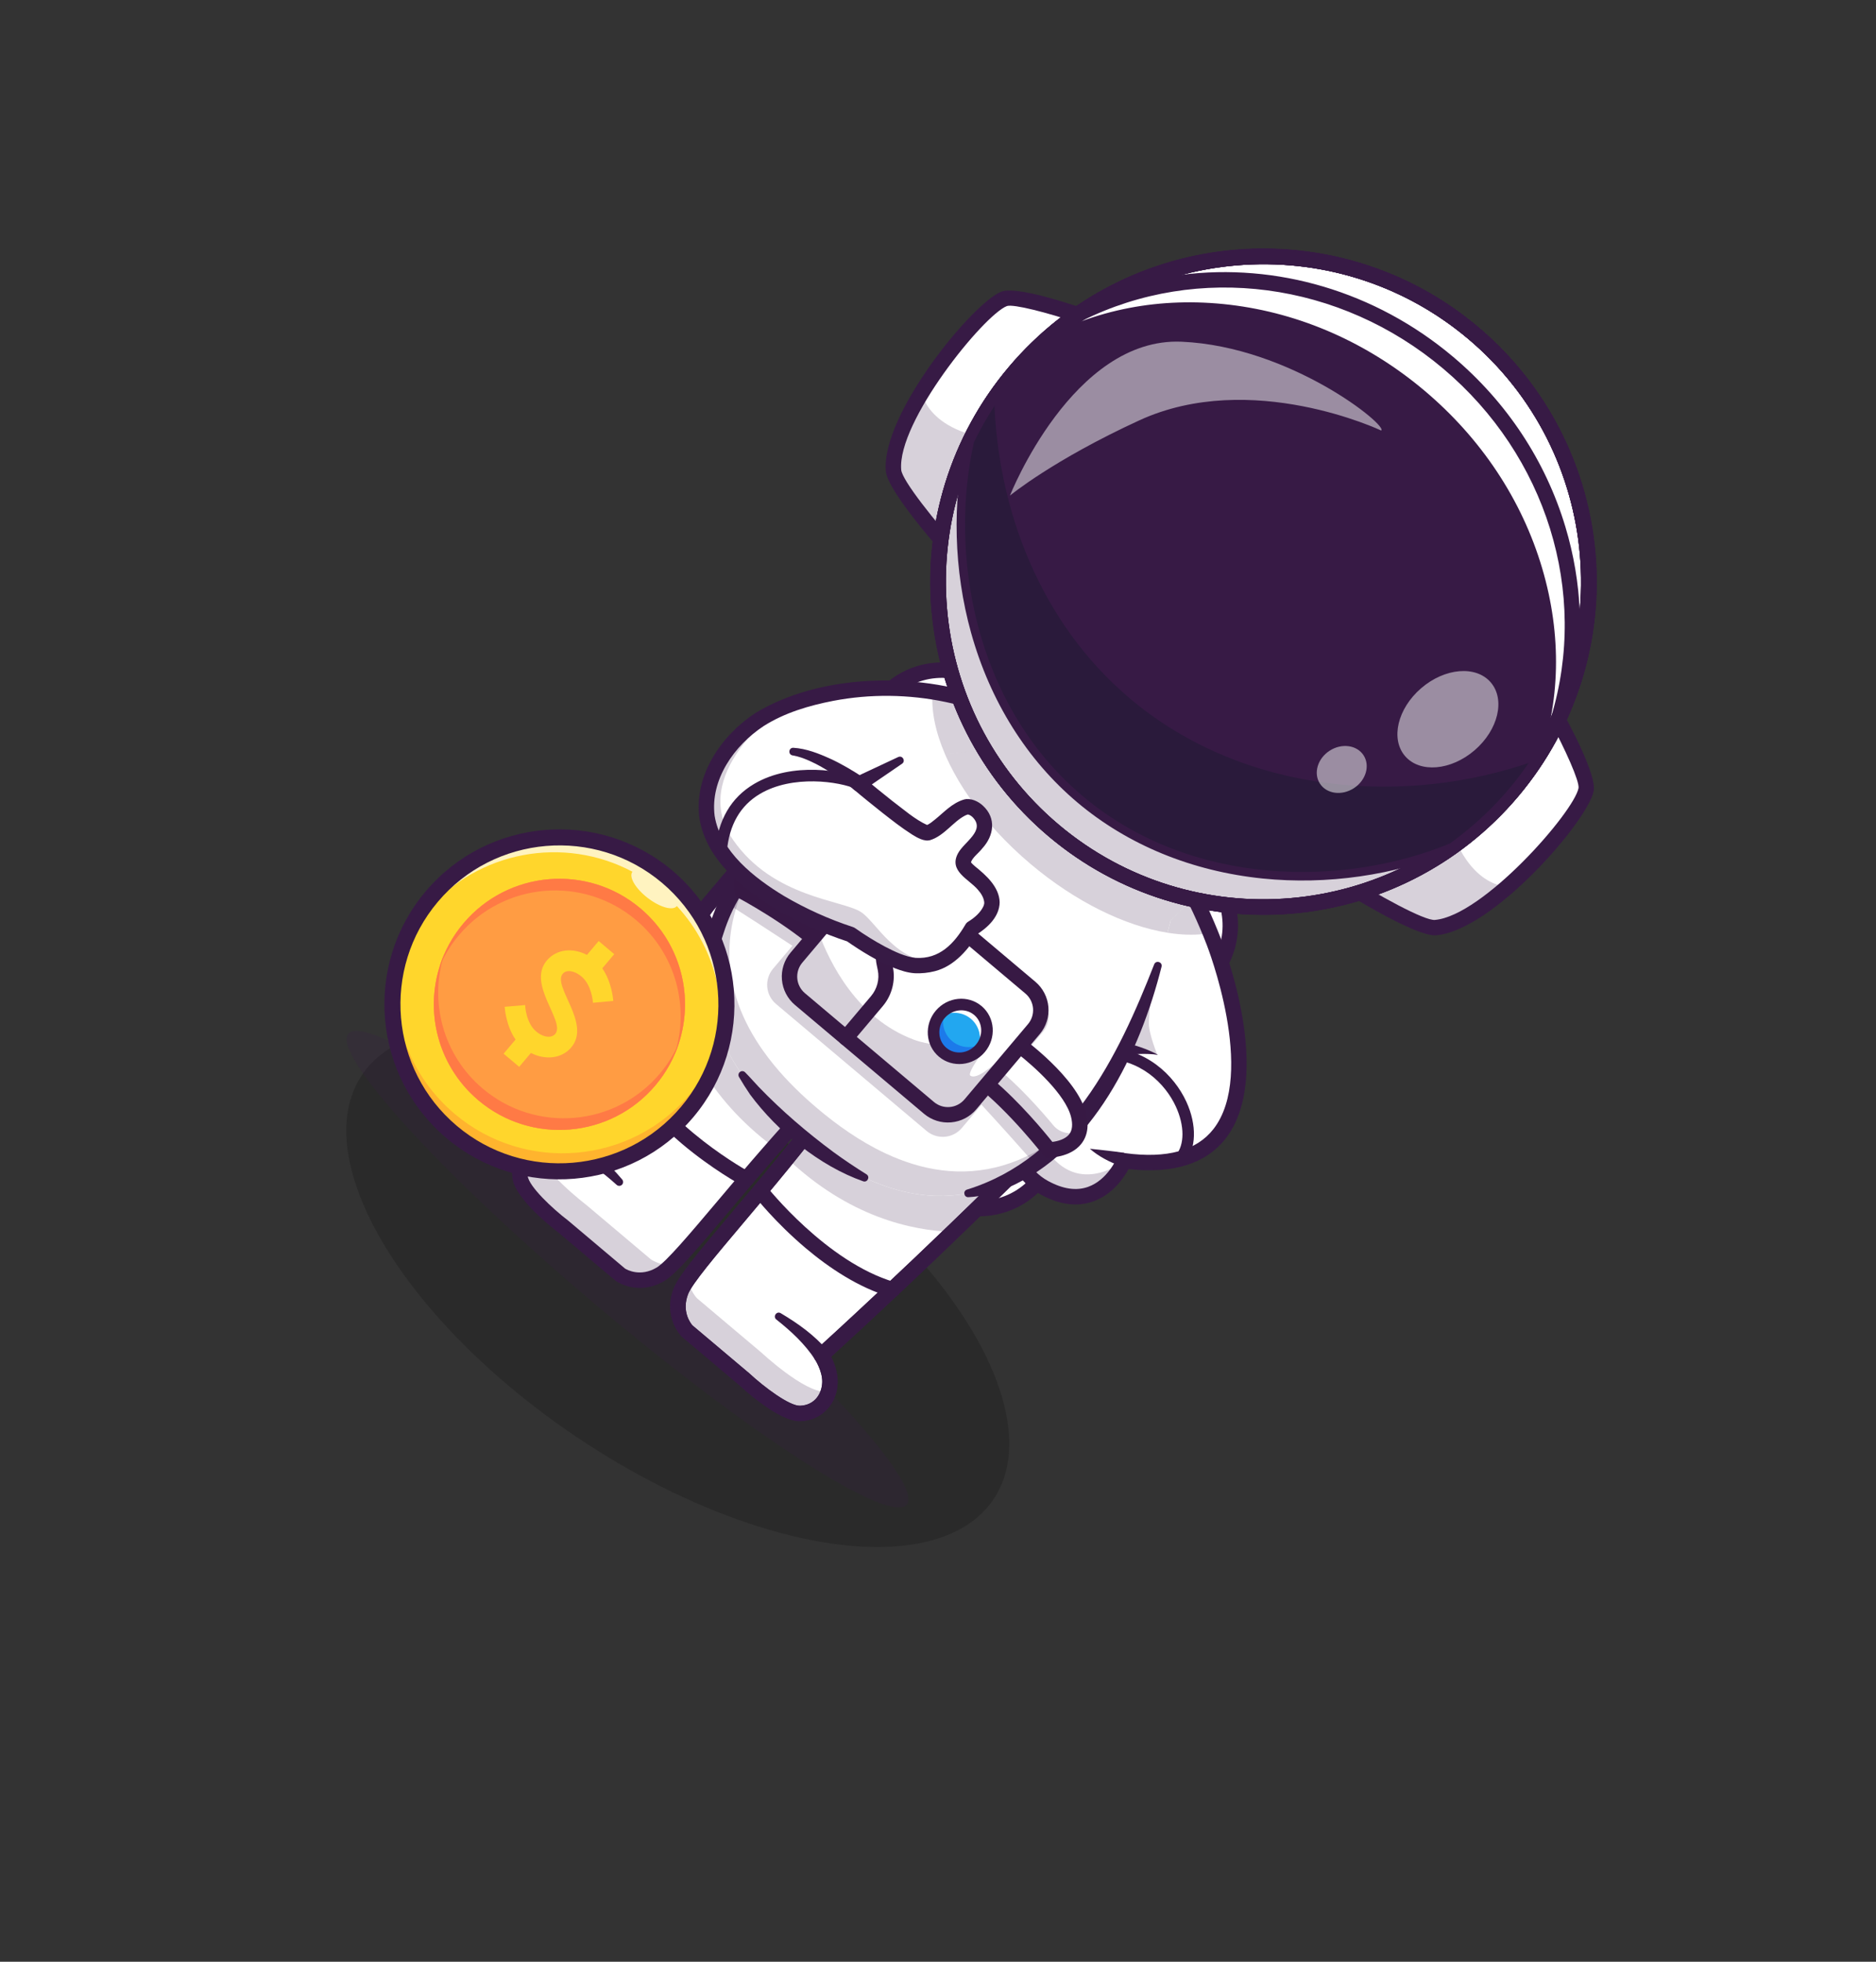 <svg width="218" height="228" viewBox="0 0 218 228" fill="none" xmlns="http://www.w3.org/2000/svg">
<rect x="0" y="0" width="218" height="228" fill="#333333" stroke="none"/>
<ellipse cx="78.759" cy="149.594" rx="44.209" ry="21.015" transform="rotate(33.905 78.759 149.594)" fill="#090909" fill-opacity="0.2"/>
<g opacity="0.2">
<path d="M69.347 151.747C87.267 166.861 103.395 177.216 105.37 174.875C107.345 172.533 94.419 158.382 76.499 143.267C58.579 128.152 42.452 117.797 40.476 120.139C38.501 122.481 51.427 136.632 69.347 151.747Z" fill="#371A45"/>
</g>
<path d="M139.791 100.717L115.219 79.991C111.44 76.804 105.792 77.283 102.605 81.062L82.402 105.015C79.214 108.794 79.694 114.441 83.473 117.629L108.045 138.355C111.824 141.543 117.472 141.063 120.66 137.284L140.862 113.332C144.05 109.553 143.57 103.905 139.791 100.717Z" fill="white"/>
<path d="M107.467 139.04L82.895 118.314C78.744 114.813 78.216 108.588 81.717 104.437L101.919 80.485C105.421 76.334 111.646 75.805 115.797 79.306L140.369 100.032C144.52 103.534 145.048 109.759 141.547 113.91L121.344 137.862C117.843 142.012 111.618 142.541 107.467 139.04ZM114.641 80.677C111.245 77.813 106.153 78.245 103.289 81.641L83.086 105.593C80.222 108.989 80.654 114.081 84.05 116.945L108.622 137.671C112.018 140.535 117.11 140.103 119.974 136.707L140.177 112.755C143.041 109.359 142.609 104.267 139.213 101.402L114.641 80.677Z" fill="#371A45"/>
<path d="M130.63 134.907C130.63 134.907 127.876 141.597 121.374 138.046C120.201 137.408 119.316 136.518 118.724 135.485C116.187 131.021 119.195 123.841 128.825 122.24C129.334 122.154 129.861 122.085 130.408 122.031C130.431 122.031 130.454 122.029 130.476 122.025C130.476 122.025 130.576 121.383 130.261 120.091C130.062 119.282 129.698 118.213 129.042 116.888L132.187 109.124L132.193 109.111L132.75 107.734L136.143 99.349C136.143 99.349 137.548 101.68 139.105 104.945C139.62 106.024 140.151 107.208 140.653 108.443C140.792 108.782 140.928 109.128 141.063 109.476C141.063 109.476 141.36 110.232 141.768 111.485C143.847 117.902 148.741 137.345 130.63 134.907Z" fill="white"/>
<g opacity="0.2">
<path d="M140.653 108.441C138.383 108.854 135.667 108.599 132.75 107.733L136.142 99.347C136.142 99.347 137.548 101.678 139.105 104.944C139.62 106.022 140.149 107.205 140.653 108.441Z" fill="#371A45"/>
</g>
<path d="M122.399 86.046L109.83 87.689C108.698 85.063 108.183 82.557 108.375 80.39C113.423 81.169 118.223 83.105 122.399 86.046V86.046Z" fill="#D8D8D8"/>
<path d="M135.665 108.404C130.793 107.624 125.033 104.863 119.766 100.421C114.105 95.646 110.261 89.981 108.893 85.058C109.156 84.937 109.418 84.817 109.685 84.7C109.685 84.7 116.618 72.824 128.601 76.906C131.08 78.259 133.414 79.861 135.568 81.686C137.912 83.663 139.943 85.793 141.617 87.961C146.368 98.056 136.052 106.94 136.052 106.94C135.927 107.433 135.799 107.922 135.665 108.404Z" fill="#D8D8D8"/>
<g opacity="0.2">
<path d="M132.625 111.433L129.042 116.886C130.746 120.321 130.478 122.024 130.478 122.024C130.455 122.026 130.431 122.028 130.41 122.03C131.633 122.043 133.174 122.179 134.512 122.653C134.512 122.653 133.436 120.044 133.502 118.783C133.706 114.744 134.416 113.823 134.554 112.206C134.596 111.686 132.821 110.667 132.625 111.433Z" fill="#371A45"/>
</g>
<g opacity="0.2">
<path d="M121.373 138.047C127.8 141.555 130.564 135.063 130.631 134.909C130.631 134.909 125.374 139.21 121.597 133.628C119.184 130.057 123.22 125.815 126.443 123.222C126.493 123.054 126.556 122.891 126.63 122.732L126.628 122.731C116.761 125.547 115.553 134.871 121.373 138.047Z" fill="#371A45"/>
</g>
<path d="M119.632 137.941C117.511 136.152 116.548 133.369 117.144 130.48C117.94 126.614 121.628 122.225 129.561 121.226C129.483 120.586 129.244 119.481 128.536 117.919C128.486 117.812 128.457 117.696 128.452 117.577C128.447 117.459 128.466 117.34 128.507 117.229C128.548 117.118 128.611 117.016 128.691 116.929C128.772 116.842 128.869 116.772 128.978 116.723C129.086 116.674 129.202 116.647 129.321 116.644C129.439 116.64 129.558 116.66 129.668 116.703C129.779 116.745 129.88 116.809 129.966 116.891C130.052 116.973 130.121 117.071 130.168 117.18C131.596 120.327 131.39 121.988 131.362 122.167L131.253 122.856L130.559 122.92C123.022 123.621 119.593 127.473 118.897 130.843C118.342 133.526 119.456 135.984 121.799 137.261C123.512 138.196 125.069 138.426 126.429 137.944C128.721 137.132 129.788 134.593 129.799 134.568L130.062 133.929L130.747 134.021C135.592 134.673 139.041 133.735 140.999 131.233C146.053 124.778 140.286 109.956 140.227 109.807C138.205 104.529 135.399 99.859 135.371 99.813C135.251 99.609 135.216 99.367 135.274 99.138C135.331 98.909 135.477 98.712 135.679 98.59C135.881 98.468 136.124 98.43 136.353 98.486C136.583 98.541 136.781 98.685 136.905 98.886C137.023 99.082 139.82 103.734 141.897 109.157C142.149 109.794 148.095 125.073 142.411 132.336C140.126 135.257 136.339 136.446 131.148 135.875C130.596 136.886 129.28 138.838 127.027 139.634C125.167 140.292 123.119 140.024 120.941 138.835C120.476 138.581 120.037 138.282 119.632 137.941V137.941Z" fill="#371A45"/>
<path d="M130.272 135.54C128.965 135.072 127.7 134.431 126.648 133.513C127.252 133.568 128.079 133.666 128.684 133.732C129.338 133.807 130.01 133.887 130.651 133.991L130.272 135.54V135.54Z" fill="#371A45"/>
<path d="M136.721 135.201C136.654 135.144 136.599 135.074 136.558 134.996C136.518 134.917 136.493 134.831 136.486 134.743C136.479 134.655 136.489 134.567 136.516 134.483C136.543 134.399 136.587 134.321 136.644 134.254C137.665 133.049 137.663 130.831 136.638 128.604C135.405 125.926 132.524 123.058 128.134 123.037C128.045 123.038 127.956 123.021 127.873 122.988C127.79 122.955 127.715 122.905 127.651 122.842C127.588 122.779 127.537 122.704 127.503 122.622C127.469 122.539 127.451 122.451 127.452 122.361C127.452 122.272 127.471 122.183 127.506 122.101C127.541 122.019 127.592 121.944 127.656 121.882C127.72 121.82 127.796 121.771 127.879 121.739C127.963 121.706 128.052 121.69 128.141 121.693C133.162 121.717 136.453 124.989 137.858 128.042C139.101 130.742 139.026 133.521 137.669 135.122C137.553 135.258 137.389 135.342 137.211 135.357C137.034 135.372 136.858 135.316 136.721 135.201Z" fill="#371A45"/>
<path d="M130.347 121.091C131.804 121.437 133.256 121.875 134.565 122.592C133.139 122.397 131.695 122.497 130.286 122.685L130.348 121.092L130.347 121.091Z" fill="#371A45"/>
<path d="M95.516 127.193C93.968 128.814 92.458 130.465 91.008 132.094C90.642 132.506 90.278 132.917 89.92 133.324C83.614 140.513 78.631 146.98 76.756 148.094C74.201 149.609 72.105 148.16 72.105 148.16L65.477 142.569C65.477 142.569 60.701 138.934 60.428 136.786C60.154 134.639 61.617 133.15 63.434 132.798C64.991 132.494 66.689 133.247 66.689 133.247C66.689 133.247 71.52 125.652 78.234 115.78C78.508 115.38 78.781 114.975 79.06 114.568C81.138 111.521 83.378 108.288 85.699 105.012L95.516 127.193Z" fill="white"/>
<g opacity="0.2">
<path d="M95.516 127.193C93.967 128.814 92.458 130.465 91.008 132.094C90.642 132.506 90.278 132.917 89.92 133.324C82.027 127.423 79.212 120.511 78.235 115.779C78.509 115.38 78.782 114.975 79.061 114.568C81.139 111.521 83.379 108.288 85.701 105.012L95.516 127.193Z" fill="#371A45"/>
</g>
<g opacity="0.2">
<path d="M60.428 136.786C60.7 138.929 65.476 142.567 65.476 142.567L72.104 148.158C72.104 148.158 74.202 149.606 76.756 148.093C77.076 147.903 77.487 147.558 77.981 147.077C76.576 147.019 75.646 146.376 75.646 146.376L68.151 140.054C68.151 140.054 62.755 135.944 62.446 133.518C62.429 133.391 62.419 133.264 62.415 133.136C61.108 133.763 60.209 135.065 60.428 136.786Z" fill="#371A45"/>
</g>
<path d="M63.812 142.38C62.249 141.062 59.769 138.712 59.539 136.901C59.233 134.493 60.798 132.398 63.262 131.92C64.408 131.697 65.586 131.945 66.319 132.166C68.119 129.359 75.993 117.166 84.967 104.495C85.104 104.301 85.313 104.169 85.547 104.129C85.781 104.089 86.022 104.144 86.216 104.281C86.41 104.419 86.541 104.628 86.581 104.862C86.621 105.096 86.567 105.337 86.429 105.531C76.275 119.868 67.533 133.592 67.446 133.729C67.331 133.91 67.155 134.044 66.949 134.106C66.744 134.168 66.523 134.154 66.327 134.067C66.314 134.062 64.859 133.435 63.604 133.678C62.308 133.93 61.098 134.954 61.317 136.674C61.472 137.895 64.16 140.438 66.018 141.856C66.029 141.865 66.04 141.875 66.052 141.884L72.638 147.44C72.861 147.577 74.409 148.444 76.298 147.324C77.411 146.664 80.173 143.391 83.371 139.601C86.578 135.798 90.57 131.065 94.869 126.575C95.033 126.403 95.259 126.303 95.497 126.298C95.734 126.293 95.964 126.382 96.136 126.547C96.308 126.711 96.407 126.937 96.412 127.174C96.418 127.412 96.328 127.642 96.164 127.814C91.906 132.264 87.933 136.974 84.742 140.758C81.036 145.151 78.588 148.053 77.214 148.867C74.199 150.655 71.7 148.971 71.595 148.899C71.571 148.883 71.548 148.865 71.527 148.847L64.912 143.268C64.701 143.106 64.301 142.793 63.812 142.38Z" fill="#371A45"/>
<path d="M79.252 132.937C76.546 130.655 73.707 127.678 72.023 124.227C71.928 124.015 71.918 123.774 71.997 123.555C72.076 123.336 72.237 123.157 72.447 123.055C72.656 122.952 72.896 122.936 73.117 123.008C73.339 123.08 73.523 123.235 73.632 123.441C77.255 130.861 87.045 136.191 87.145 136.243C87.248 136.299 87.34 136.375 87.414 136.466C87.489 136.557 87.544 136.662 87.578 136.775C87.612 136.888 87.624 137.006 87.612 137.123C87.6 137.24 87.565 137.354 87.509 137.457C87.454 137.561 87.378 137.653 87.287 137.727C87.195 137.801 87.091 137.857 86.978 137.891C86.865 137.925 86.747 137.936 86.63 137.924C86.513 137.913 86.399 137.878 86.295 137.822C86.059 137.692 82.767 135.902 79.252 132.937Z" fill="#371A45"/>
<path d="M67.09 132.448C69.143 133.668 70.787 135.308 72.305 137.089C72.378 137.176 72.415 137.288 72.409 137.402C72.402 137.515 72.353 137.622 72.27 137.701C72.188 137.779 72.079 137.824 71.965 137.825C71.851 137.826 71.741 137.784 71.657 137.707C70.056 136.262 68.254 134.885 66.289 134.051C65.136 133.52 65.971 131.846 67.091 132.448L67.09 132.448Z" fill="#371A45"/>
<path d="M96.556 128.07C95.22 129.871 93.847 131.637 92.488 133.342C92.142 133.772 91.799 134.2 91.458 134.622C85.436 142.05 79.901 148.052 79.119 150.088C78.057 152.862 79.838 154.683 79.838 154.683L86.467 160.274C86.467 160.274 90.854 164.368 93.016 164.275C95.178 164.182 96.4 162.49 96.44 160.639C96.477 159.053 95.449 157.506 95.449 157.506C95.449 157.506 102.121 151.464 110.72 143.182C111.067 142.844 111.421 142.507 111.775 142.163C114.428 139.601 117.237 136.848 120.075 134.008L96.556 128.07Z" fill="white"/>
<g opacity="0.2">
<path d="M96.556 128.07C95.22 129.871 93.847 131.637 92.488 133.342C92.142 133.772 91.799 134.2 91.458 134.622C98.606 141.407 105.894 143.016 110.722 143.181C111.07 142.844 111.423 142.506 111.777 142.163C114.43 139.601 117.239 136.848 120.077 134.007L96.556 128.07Z" fill="#371A45"/>
</g>
<g opacity="0.2">
<path d="M93.017 164.274C90.859 164.367 86.468 160.274 86.468 160.274L79.84 154.683C79.84 154.683 78.058 152.859 79.12 150.086C79.252 149.739 79.524 149.276 79.914 148.708C80.208 150.082 80.999 150.891 80.999 150.891L88.494 157.213C88.494 157.213 93.455 161.839 95.899 161.734C96.026 161.73 96.153 161.718 96.28 161.7C95.882 163.094 94.75 164.2 93.017 164.274Z" fill="#371A45"/>
</g>
<path d="M86.932 161.882C86.442 161.469 86.067 161.127 85.872 160.946L79.26 155.368C79.238 155.35 79.216 155.331 79.197 155.31C79.108 155.219 77.027 153.039 78.281 149.766C78.853 148.275 81.3 145.372 85.005 140.979C88.197 137.195 92.169 132.485 95.838 127.538C95.979 127.347 96.191 127.22 96.426 127.185C96.661 127.15 96.9 127.21 97.091 127.351C97.282 127.493 97.409 127.705 97.444 127.94C97.479 128.175 97.419 128.414 97.278 128.605C93.575 133.598 89.584 138.332 86.377 142.135C83.18 145.926 80.418 149.199 79.956 150.409C79.175 152.448 80.274 153.824 80.46 154.037L87.046 159.591C87.057 159.601 87.069 159.61 87.08 159.62C88.79 161.212 91.75 163.433 92.98 163.38C94.712 163.305 95.517 161.94 95.547 160.62C95.576 159.342 94.712 158.013 94.703 158C94.585 157.821 94.535 157.606 94.562 157.394C94.589 157.182 94.691 156.986 94.849 156.842C94.969 156.733 107.023 145.802 119.443 133.376C119.611 133.208 119.839 133.113 120.077 133.113C120.314 133.113 120.542 133.207 120.71 133.375C120.879 133.543 120.973 133.771 120.973 134.009C120.973 134.247 120.879 134.475 120.711 134.643C109.734 145.625 99.042 155.442 96.58 157.689C96.922 158.374 97.365 159.494 97.338 160.661C97.282 163.17 95.481 165.066 93.056 165.17C91.229 165.248 88.495 163.2 86.932 161.882Z" fill="#371A45"/>
<path d="M93.638 145.071C90.122 142.105 87.802 139.164 87.635 138.95C87.562 138.858 87.509 138.751 87.477 138.638C87.446 138.525 87.437 138.406 87.451 138.289C87.466 138.172 87.503 138.06 87.561 137.957C87.619 137.855 87.697 137.765 87.789 137.692C87.882 137.62 87.988 137.566 88.102 137.535C88.215 137.504 88.334 137.495 88.451 137.509C88.567 137.524 88.68 137.561 88.782 137.619C88.885 137.677 88.975 137.754 89.047 137.847C89.116 137.935 96.031 146.692 103.945 149.008C104.062 149.036 104.173 149.089 104.27 149.161C104.367 149.234 104.448 149.326 104.508 149.431C104.569 149.535 104.607 149.652 104.621 149.772C104.636 149.892 104.626 150.014 104.592 150.13C104.558 150.246 104.5 150.354 104.423 150.448C104.346 150.541 104.251 150.618 104.144 150.674C104.036 150.73 103.918 150.763 103.798 150.772C103.677 150.781 103.555 150.765 103.441 150.726C99.758 149.647 96.343 147.352 93.638 145.071Z" fill="#371A45"/>
<path d="M94.726 158.036C93.572 156.239 91.911 154.695 90.217 153.361C89.781 153.019 90.237 152.341 90.718 152.618C92.729 153.814 94.624 155.156 96.171 156.975C96.952 157.975 95.449 159.083 94.727 158.036L94.726 158.036Z" fill="#371A45"/>
<path d="M86.932 161.882C86.442 161.469 86.067 161.127 85.872 160.946L79.26 155.368C79.238 155.35 79.216 155.331 79.197 155.31C79.108 155.219 77.027 153.039 78.281 149.766C78.853 148.275 81.3 145.372 85.005 140.979C88.197 137.195 92.169 132.485 95.838 127.538C95.979 127.347 96.191 127.22 96.426 127.185C96.661 127.15 96.9 127.21 97.091 127.351C97.282 127.493 97.409 127.705 97.444 127.94C97.479 128.175 97.419 128.414 97.278 128.605C93.575 133.598 89.584 138.332 86.377 142.135C83.18 145.926 80.418 149.199 79.956 150.409C79.175 152.448 80.274 153.824 80.461 154.037L87.046 159.591C87.057 159.601 87.069 159.61 87.08 159.62C88.79 161.212 91.75 163.433 92.98 163.38C94.712 163.305 95.517 161.94 95.547 160.62C95.576 159.342 94.712 158.013 94.703 158C94.585 157.821 94.535 157.606 94.562 157.394C94.589 157.182 94.691 156.986 94.849 156.842C94.969 156.733 107.023 145.802 119.443 133.376C119.611 133.208 119.839 133.113 120.077 133.113C120.314 133.113 120.542 133.207 120.71 133.375C120.879 133.543 120.973 133.771 120.973 134.009C120.973 134.247 120.879 134.475 120.711 134.643C109.734 145.625 99.042 155.442 96.58 157.689C96.922 158.374 97.365 159.494 97.338 160.661C97.282 163.17 95.481 165.066 93.056 165.171C91.229 165.248 88.495 163.2 86.932 161.882Z" fill="#371A45"/>
<path d="M136.053 106.941C132.843 119.49 127.9 129.284 121.235 134.517C118.857 136.384 116.504 137.585 114.211 138.271C109.265 139.745 104.587 138.804 100.502 136.889C97.516 135.49 94.846 133.569 92.618 131.689C90.902 130.242 89.118 128.54 87.528 126.598C87.083 126.054 86.652 125.49 86.243 124.909C83.933 121.623 82.293 117.744 82.364 113.327C82.412 110.431 83.194 107.301 85.004 103.957C89.039 96.505 97.859 89.981 109.687 84.701" fill="white"/>
<path d="M125.352 130.456C124.063 132.016 122.691 133.375 121.234 134.516C120.902 134.779 120.569 135.027 120.237 135.261C118.2 136.711 116.184 137.683 114.209 138.27C109.264 139.744 104.587 138.803 100.5 136.888C97.513 135.489 94.844 133.567 92.616 131.688C90.9 130.241 89.115 128.539 87.526 126.598C87.081 126.052 86.65 125.489 86.242 124.908C83.93 121.621 82.291 117.743 82.362 113.324C82.405 110.732 83.037 107.951 84.467 104.995C84.633 104.648 84.812 104.304 85.001 103.954C85.882 102.327 86.991 100.744 88.31 99.21C93.029 93.713 100.438 88.824 109.685 84.699C109.685 84.699 119.333 68.179 135.531 80.807C151.729 93.436 136.053 106.939 136.053 106.939C133.547 116.751 129.975 124.878 125.352 130.456Z" fill="white"/>
<g opacity="0.2">
<path d="M135.665 108.404C130.793 107.624 125.033 104.863 119.766 100.421C114.105 95.646 110.261 89.981 108.893 85.058C109.156 84.937 109.418 84.817 109.685 84.7C109.685 84.7 116.618 72.824 128.601 76.906C131.08 78.259 133.414 79.861 135.568 81.686C137.912 83.663 139.943 85.793 141.617 87.961C146.368 98.056 136.052 106.94 136.052 106.94C135.927 107.433 135.799 107.922 135.665 108.404Z" fill="#371A45"/>
</g>
<g opacity="0.2">
<path d="M121.235 134.517C118.857 136.384 116.506 137.587 114.209 138.271C109.265 139.745 104.588 138.803 100.501 136.889C97.514 135.489 94.844 133.568 92.617 131.689C90.901 130.242 89.116 128.539 87.527 126.598C87.082 126.052 86.651 125.49 86.242 124.908C83.93 121.621 82.292 117.743 82.363 113.325C82.41 110.428 83.192 107.299 85.003 103.954C86.116 101.898 87.593 99.912 89.4 98.004C88.658 98.991 87.989 100.03 87.398 101.114C85.586 104.458 84.807 107.588 84.758 110.484C84.687 114.902 86.326 118.781 88.638 122.068C89.047 122.65 89.478 123.213 89.923 123.758C91.512 125.699 93.297 127.401 95.013 128.848C97.24 130.727 99.91 132.648 102.897 134.048C106.983 135.965 111.662 136.904 116.605 135.431C118.901 134.748 121.253 133.543 123.63 131.677C124.599 130.913 125.511 130.078 126.358 129.18C124.782 131.282 123.074 133.073 121.235 134.517Z" fill="#371A45"/>
</g>
<path d="M81.913 113.318C81.5 111.134 81.956 108.89 82.689 106.827C84.843 100.616 89.633 95.695 94.935 92.009C95.127 91.873 95.365 91.818 95.598 91.856C95.83 91.893 96.038 92.021 96.177 92.211C96.316 92.401 96.374 92.638 96.34 92.871C96.305 93.104 96.181 93.314 95.993 93.455C95.177 94.096 94.368 94.741 93.58 95.409C90.492 98.08 87.633 101.102 85.698 104.71C84.174 107.396 83.486 110.341 82.809 113.335C82.707 113.81 81.999 113.803 81.913 113.32L81.913 113.318Z" fill="#371A45"/>
<path d="M100.31 137.294C95.251 135.521 90.331 131.49 87.157 127.199C86.704 126.535 86.276 125.852 85.874 125.165C85.844 125.114 85.825 125.058 85.817 124.999C85.809 124.941 85.812 124.882 85.827 124.825C85.842 124.768 85.868 124.714 85.904 124.667C85.939 124.62 85.984 124.581 86.035 124.551C86.126 124.498 86.234 124.479 86.339 124.497C86.443 124.515 86.538 124.569 86.607 124.649C87.159 125.203 87.658 125.788 88.186 126.344C90.85 129.109 93.777 131.618 96.86 133.903C98.1 134.809 99.376 135.661 100.692 136.484C101.136 136.761 100.812 137.463 100.309 137.295L100.31 137.294Z" fill="#371A45"/>
<path d="M134.978 112.345C132.471 122.318 127.019 133.752 117.082 138.058C115.63 138.653 114.088 139.058 112.527 139.14C112.012 139.161 111.863 138.426 112.361 138.259C124.224 134.598 129.917 122.84 134.124 112.074C134.325 111.572 135.104 111.795 134.978 112.345V112.345Z" fill="#371A45"/>
<g opacity="0.2">
<path d="M117.732 124.028L121.188 119.932C121.681 119.343 121.922 118.583 121.857 117.817C121.792 117.051 121.427 116.342 120.841 115.845L103.335 101.079C102.746 100.585 101.985 100.345 101.22 100.41C100.454 100.475 99.745 100.84 99.248 101.426L95.792 105.523L88.309 99.211L84.466 104.995C86.841 106.505 89.481 108.205 92.082 109.921L89.828 112.594C89.334 113.183 89.093 113.944 89.158 114.709C89.223 115.475 89.589 116.184 90.175 116.681L107.681 131.447C108.27 131.941 109.03 132.181 109.796 132.116C110.561 132.051 111.27 131.686 111.768 131.1L114.053 128.391C116.225 130.747 118.374 133.149 120.238 135.262C120.57 135.027 120.903 134.779 121.235 134.517C122.691 133.375 124.064 132.015 125.353 130.456L117.732 124.028Z" fill="#371A45"/>
</g>
<path d="M118.122 121.23C118.122 121.23 124.359 125.726 125.327 129.583C126.357 133.681 121.874 133.637 121.874 133.637C121.874 133.637 118.024 128.625 113.937 125.429L118.122 121.23Z" fill="white"/>
<g opacity="0.2">
<path d="M121.874 133.638C121.874 133.638 118.023 128.625 113.936 125.43L115.525 123.834C118.351 126.074 121.042 129.147 122.401 130.786C123.123 131.657 124.348 131.957 125.368 131.466C125.378 131.461 125.388 131.456 125.397 131.452C124.857 133.666 121.874 133.638 121.874 133.638Z" fill="#371A45"/>
</g>
<path d="M99.112 105.196C99.112 105.196 93.629 99.806 89.664 99.502C85.451 99.178 86.25 103.589 86.25 103.589C86.25 103.589 91.84 106.539 95.678 110.029L99.112 105.196Z" fill="white"/>
<path d="M121.429 134.529L121.164 134.183C121.126 134.134 117.33 129.222 113.384 126.136L112.587 125.512L118.027 120.057L118.646 120.504C118.912 120.695 125.161 125.238 126.197 129.365C126.561 130.815 126.378 132.017 125.652 132.939C124.39 134.54 121.967 134.535 121.864 134.534L121.429 134.529ZM115.334 125.411C118.526 128.104 121.379 131.571 122.288 132.714C122.879 132.645 123.787 132.415 124.248 131.825C124.609 131.363 124.679 130.682 124.458 129.801C123.806 127.203 120.157 123.933 118.208 122.416L115.273 125.361L115.334 125.411Z" fill="#371944"/>
<path d="M85.444 104.176L85.365 103.747C85.347 103.646 84.933 101.258 86.299 99.744C87.085 98.874 88.239 98.491 89.731 98.605C93.972 98.93 99.504 104.323 99.738 104.553L100.282 105.089L95.821 111.369L95.072 110.688C91.363 107.318 85.883 104.406 85.828 104.376L85.444 104.176ZM97.007 104.504C95.004 102.814 91.87 100.568 89.593 100.394C88.688 100.323 88.028 100.508 87.634 100.942C87.131 101.496 87.059 102.427 87.088 103.024C88.37 103.726 92.267 105.955 95.459 108.647L95.52 108.699L97.928 105.31C97.661 105.067 97.351 104.794 97.007 104.504V104.504Z" fill="#371944"/>
<path d="M119.973 119.804L112.935 128.148C111.629 129.697 109.341 129.935 107.851 128.678L93.055 116.198C91.564 114.941 91.415 112.647 92.721 111.098L99.759 102.754C101.064 101.207 103.35 100.967 104.841 102.225L119.637 114.705C120.827 115.709 121.163 117.379 120.584 118.796C120.434 119.161 120.228 119.502 119.973 119.804V119.804Z" fill="white"/>
<g opacity="0.2">
<path d="M119.973 119.804L112.935 128.148C111.629 129.697 109.341 129.935 107.851 128.678L93.055 116.198C91.564 114.941 91.415 112.647 92.721 111.098L95.09 108.29C96.405 111.91 99.603 118.379 106.213 120.842C109.442 122.045 114.854 121.397 114.854 121.397C114.854 121.397 112.269 124.686 112.767 125.02C114.155 125.95 119.6 119.476 120.584 118.796C120.434 119.162 120.228 119.502 119.973 119.804V119.804Z" fill="#371A45"/>
</g>
<path d="M107.375 129.447L92.377 116.797C91.504 116.059 90.96 115.006 90.864 113.868C90.767 112.73 91.126 111.6 91.861 110.726L99.246 101.97C99.984 101.098 101.037 100.554 102.175 100.457C103.313 100.36 104.443 100.719 105.317 101.455L120.316 114.105C121.188 114.843 121.732 115.896 121.829 117.034C121.925 118.172 121.566 119.302 120.831 120.176L113.446 128.932C112.708 129.804 111.655 130.348 110.517 130.445C109.379 130.542 108.249 130.183 107.375 129.447ZM104.162 102.825C103.651 102.395 102.991 102.185 102.327 102.242C101.662 102.298 101.047 102.616 100.616 103.125L93.231 111.881C92.801 112.392 92.592 113.052 92.648 113.716C92.705 114.381 93.023 114.996 93.532 115.427L108.531 128.077C109.041 128.507 109.701 128.716 110.365 128.66C111.03 128.604 111.645 128.286 112.076 127.777L119.461 119.021C119.891 118.51 120.1 117.85 120.044 117.186C119.987 116.521 119.669 115.906 119.16 115.475L104.162 102.825Z" fill="#371944"/>
<path d="M109.541 122.299C110.832 123.387 112.794 123.183 113.925 121.843C115.055 120.503 114.925 118.534 113.635 117.446C112.344 116.357 110.382 116.561 109.251 117.901C108.121 119.241 108.251 121.21 109.541 122.299Z" fill="#22A7F0"/>
<path d="M113.924 121.844C113.788 122.006 113.637 122.155 113.472 122.287C114.193 120.994 113.954 119.361 112.823 118.407C111.692 117.453 110.042 117.493 108.89 118.423C108.993 118.238 109.114 118.064 109.251 117.903C110.381 116.562 112.344 116.357 113.634 117.445C114.925 118.534 115.055 120.504 113.924 121.844Z" fill="white"/>
<path d="M113.923 121.844C112.792 123.185 110.83 123.387 109.54 122.3C108.251 121.212 108.119 119.244 109.251 117.903C109.436 117.683 109.648 117.489 109.884 117.324C109.295 118.579 109.565 120.093 110.638 120.998C111.711 121.903 113.249 121.914 114.387 121.122C114.264 121.382 114.108 121.624 113.923 121.844Z" fill="#1C7AEA"/>
<path d="M109.108 122.812C107.536 121.487 107.37 119.089 108.738 117.468C110.105 115.846 112.496 115.606 114.068 116.932C115.64 118.258 115.806 120.655 114.438 122.276C113.071 123.897 110.678 124.137 109.108 122.812ZM113.201 117.959C112.196 117.112 110.655 117.28 109.765 118.334C108.875 119.389 108.97 120.937 109.975 121.785C110.98 122.633 112.521 122.464 113.411 121.41C114.3 120.355 114.207 118.806 113.202 117.958L113.201 117.959Z" fill="#371944"/>
<path d="M97.722 121.306C97.541 121.152 97.427 120.933 97.407 120.696C97.387 120.46 97.462 120.225 97.615 120.043L101.218 115.771C101.929 114.929 102.222 113.801 102.003 112.754L101.876 112.142C101.544 110.56 101.981 108.862 103.044 107.602L106.441 103.575C106.594 103.393 106.814 103.28 107.05 103.26C107.287 103.24 107.522 103.314 107.704 103.468C107.886 103.621 107.999 103.84 108.019 104.077C108.039 104.314 107.964 104.549 107.811 104.73L104.412 108.76C103.702 109.603 103.408 110.73 103.628 111.777L103.755 112.389C104.086 113.971 103.649 115.668 102.586 116.929L98.983 121.201C98.83 121.381 98.611 121.494 98.374 121.514C98.138 121.533 97.904 121.458 97.722 121.306V121.306Z" fill="#371944"/>
<path d="M112.973 107.884C111.554 110.292 110.183 111.358 108.938 111.834C108.117 112.15 107.346 112.209 106.657 112.228C103.972 112.301 98.844 108.6 98.844 108.6C98.844 108.6 86.163 104.731 82.763 97.08C80.499 91.979 84.095 85.787 89.333 82.992C89.736 82.778 90.175 82.568 90.651 82.361C90.653 82.359 90.654 82.358 90.656 82.356C97.306 79.467 110.593 77.768 122.398 86.045L104.605 88.37L99.823 91.106C103.694 94.303 106.467 96.47 107.537 96.768C108.607 97.067 110.644 94.187 112.26 93.789C113.168 93.564 114.766 94.962 114.336 96.519C113.824 98.356 111.663 99.173 111.967 100.452C112.193 101.404 114.969 102.498 115.259 104.717C115.423 105.969 113.978 107.297 112.973 107.884Z" fill="white"/>
<g opacity="0.2">
<path d="M122.399 86.046L109.83 87.689C108.698 85.063 108.183 82.557 108.375 80.39C113.423 81.169 118.223 83.105 122.399 86.046V86.046Z" fill="#371A45"/>
</g>
<g opacity="0.2">
<path d="M108.938 111.834C108.117 112.15 107.346 112.209 106.657 112.228C103.971 112.301 98.844 108.6 98.844 108.6C98.844 108.6 86.163 104.731 82.763 97.08C80.499 91.979 84.095 85.787 89.333 82.993C89.736 82.778 90.175 82.568 90.651 82.361C90.372 82.559 79.95 90.041 85.175 97.596C89.866 104.38 97.965 104.586 100.095 106.027C101.86 107.221 104.098 111.901 108.938 111.834Z" fill="#371A45"/>
</g>
<path d="M121.883 86.78C114.704 81.692 105.454 79.806 96.826 81.454C94.003 82.002 91.171 82.839 88.737 84.387C85.318 86.639 82.515 90.62 83.044 94.815C83.715 98.984 87.68 102.057 91.107 104.133C93.637 105.619 96.319 106.829 99.107 107.742C99.2 107.773 99.289 107.817 99.37 107.873C100.479 108.658 101.636 109.374 102.833 110.016C103.931 110.588 105.219 111.209 106.402 111.325C109.151 111.496 110.872 109.699 112.201 107.429C112.279 107.297 112.39 107.187 112.522 107.11C113.223 106.685 113.96 106.05 114.288 105.309C114.361 105.103 114.399 104.977 114.36 104.768C114.287 104.294 114.015 103.831 113.618 103.386C112.563 102.155 110.214 101.236 111.325 99.173C112.051 97.821 114.564 96.529 113.01 94.959C112.826 94.788 112.602 94.671 112.467 94.661C112.347 94.694 112.231 94.741 112.121 94.8C110.738 95.525 109.717 97.127 108.116 97.634C107.393 97.856 106.542 97.328 105.992 96.992C104.738 96.194 103.642 95.324 102.525 94.452C101.389 93.539 100.246 92.642 99.148 91.694C98.725 91.3 98.852 90.562 99.378 90.326L104.381 87.982C104.881 87.757 105.272 88.448 104.826 88.76L100.267 91.882L100.393 90.413C101.471 91.302 102.549 92.184 103.637 93.046C104.984 94.056 106.291 95.228 107.767 95.9C107.786 95.906 107.764 95.897 107.753 95.897C107.741 95.897 107.663 95.893 107.691 95.891C108.01 95.781 108.336 95.5 108.655 95.245C109.694 94.413 110.629 93.33 112.036 92.918C112.826 92.713 113.708 93.152 114.22 93.637C115.802 95.092 115.5 97.126 114.152 98.596C113.735 99.137 113.046 99.621 112.834 100.19C112.829 100.209 112.846 100.26 112.827 100.205C112.876 100.315 113.173 100.575 113.315 100.699C114.547 101.694 116.117 103.063 116.165 104.859C116.142 106.563 114.751 107.826 113.421 108.658L113.742 108.339C112.633 110.235 110.957 112.272 108.651 112.868C107.876 113.068 107.074 113.151 106.274 113.112C105.409 113.045 104.688 112.795 103.985 112.531C101.945 111.705 100.116 110.576 98.318 109.326L98.581 109.457C95.656 108.502 92.844 107.233 90.193 105.673C86.266 103.293 82.03 99.882 81.27 95.063C80.632 90.123 83.788 85.501 87.759 82.885C95.337 78.275 106.513 78.102 114.72 81.079C117.633 82.099 120.382 83.557 122.913 85.312C123.011 85.379 123.094 85.465 123.159 85.564C123.223 85.663 123.267 85.775 123.289 85.891C123.31 86.008 123.308 86.128 123.282 86.243C123.257 86.359 123.209 86.469 123.141 86.566C123.073 86.663 122.986 86.746 122.886 86.809C122.785 86.872 122.674 86.915 122.557 86.935C122.44 86.955 122.32 86.951 122.205 86.924C122.089 86.898 121.98 86.848 121.884 86.779L121.883 86.78Z" fill="#371A45"/>
<path d="M92.166 87.357C92.166 87.357 94.874 87.435 99.824 91.106Z" fill="white"/>
<path d="M92.179 86.908C93.71 87.001 95.14 87.572 96.513 88.196C97.818 88.793 99.157 89.598 100.358 90.386C101.379 91.099 100.316 92.585 99.311 91.842C97.701 90.528 95.946 89.263 94.046 88.418C93.424 88.146 92.769 87.898 92.101 87.795C91.56 87.707 91.631 86.901 92.179 86.908L92.179 86.908Z" fill="#371A45"/>
<path d="M83.363 99.427C83.281 99.358 83.216 99.27 83.175 99.171C83.134 99.072 83.117 98.964 83.126 98.857C83.428 95.304 84.945 92.696 87.637 91.106C92.088 88.477 98.059 89.585 100.098 90.492C100.186 90.523 100.267 90.571 100.335 90.635C100.404 90.698 100.458 90.775 100.495 90.861C100.532 90.947 100.551 91.039 100.551 91.133C100.55 91.226 100.53 91.318 100.492 91.403C100.454 91.489 100.399 91.565 100.33 91.628C100.261 91.691 100.18 91.739 100.091 91.769C100.003 91.798 99.909 91.809 99.816 91.801C99.723 91.793 99.633 91.765 99.551 91.72C97.5 90.809 92.103 90.029 88.32 92.263C86.025 93.619 84.728 95.876 84.466 98.97C84.455 99.093 84.411 99.21 84.339 99.309C84.266 99.409 84.167 99.487 84.054 99.534C83.94 99.581 83.815 99.596 83.694 99.577C83.572 99.558 83.458 99.506 83.363 99.427L83.363 99.427Z" fill="#371A45"/>
<path d="M180.404 82.452C180.404 82.452 184.645 90.074 184.312 91.769C183.695 94.91 172.866 107.301 166.813 107.807C164.444 108.006 153.978 101.232 153.978 101.232L180.404 82.452Z" fill="white"/>
<g opacity="0.2">
<path d="M153.979 101.233C153.979 101.233 164.445 108.007 166.815 107.807C169.184 107.608 172.268 105.601 175.194 103.036C175.01 103.042 169.241 103.107 167.52 91.631L167.517 91.611L153.979 101.233Z" fill="#371A45"/>
</g>
<path d="M142.305 72.782L142.215 72.889L142.19 72.779L142.305 72.782Z" fill="#D8D8D8"/>
<path d="M142.191 72.779L142.078 72.774L142.168 72.667L142.191 72.779Z" fill="#D8D8D8"/>
<path d="M112.477 66.227C112.477 66.227 104.035 57.053 103.832 54.684C103.629 52.315 105.088 48.936 107.123 45.62C110.297 40.443 114.868 35.431 116.692 34.737C118.306 34.123 126.536 37.016 126.536 37.016L119.679 51.264L112.477 66.227Z" fill="white"/>
<g opacity="0.2">
<path d="M112.477 66.227C112.477 66.227 104.035 57.053 103.832 54.684C103.629 52.315 105.088 48.936 107.123 45.62C107.148 45.802 108.056 51.5 119.658 51.261C119.664 51.26 119.672 51.261 119.679 51.261L112.477 66.227Z" fill="#371A45"/>
</g>
<path d="M152.384 101.268L180.7 81.142L181.187 82.016C182.511 84.393 185.549 90.121 185.191 91.941C184.507 95.423 173.488 108.148 166.89 108.702C164.344 108.915 155.283 103.144 153.492 101.985L152.384 101.268ZM180.102 83.766L155.581 101.194C160.333 104.193 165.543 107.017 166.74 106.916C172.329 106.447 182.88 94.411 183.433 91.596C183.557 90.8 181.883 87.084 180.102 83.766V83.766Z" fill="#371A45"/>
<path d="M112.712 67.806L111.818 66.834C110.374 65.264 103.158 57.306 102.939 54.761C102.372 48.163 113.057 35.157 116.374 33.895C118.107 33.236 124.265 35.266 126.832 36.169L127.776 36.501L112.712 67.806ZM125.29 37.535C121.721 36.335 117.772 35.314 117.008 35.571C114.33 36.59 104.244 49.02 104.725 54.608C104.827 55.805 108.489 60.464 112.246 64.642L125.29 37.535Z" fill="#371A45"/>
<path d="M122.437 96.519C138.402 109.985 162.259 107.959 175.725 91.995C189.191 76.03 187.165 52.172 171.2 38.706C155.236 25.241 131.378 27.267 117.912 43.231C104.447 59.196 106.472 83.054 122.437 96.519Z" fill="white"/>
<g opacity="0.2">
<path d="M175.726 91.994C162.261 107.959 138.403 109.985 122.438 96.519C106.474 83.053 104.445 59.194 117.911 43.229C119.307 41.571 120.844 40.036 122.504 38.642C113.37 54.228 116.5 74.585 130.779 86.629C145.058 98.673 165.649 98.324 179.473 86.694C178.378 88.565 177.125 90.338 175.726 91.994Z" fill="#371A45"/>
</g>
<path d="M121.86 97.205C105.544 83.442 103.466 58.971 117.228 42.654C130.991 26.337 155.461 24.259 171.779 38.022C188.097 51.786 190.174 76.256 176.411 92.573C162.648 108.89 138.175 110.966 121.86 97.205ZM170.624 39.392C155.062 26.267 131.724 28.248 118.598 43.809C105.472 59.371 107.454 82.71 123.016 95.836C138.577 108.961 161.916 106.979 175.041 91.418C188.167 75.856 186.184 52.517 170.624 39.392Z" fill="#371A45"/>
<path d="M121.86 97.205C105.544 83.442 103.466 58.971 117.228 42.654C130.991 26.337 155.461 24.259 171.779 38.022C188.097 51.786 190.174 76.256 176.411 92.573C162.648 108.89 138.175 110.966 121.86 97.205ZM170.624 39.392C155.062 26.267 131.724 28.248 118.598 43.809C105.472 59.371 107.454 82.71 123.016 95.836C138.577 108.961 161.916 106.979 175.041 91.418C188.167 75.856 186.184 52.517 170.624 39.392Z" fill="#371A45"/>
<path d="M121.86 97.205C105.544 83.442 103.466 58.971 117.228 42.654C130.991 26.337 155.461 24.259 171.779 38.022C188.097 51.786 190.174 76.256 176.411 92.573C162.648 108.89 138.175 110.966 121.86 97.205ZM170.624 39.392C155.062 26.267 131.724 28.248 118.598 43.809C105.472 59.371 107.454 82.71 123.016 95.836C138.577 108.961 161.916 106.979 175.041 91.418C188.167 75.856 186.184 52.517 170.624 39.392Z" fill="#371A45"/>
<path d="M121.861 97.205C108.377 85.832 104.28 66.809 111.884 50.926C111.892 50.905 111.9 50.886 111.91 50.865C113.962 46.602 116.775 42.75 120.211 39.498C134.51 25.923 156.68 25.287 171.779 38.023C186.878 50.758 189.991 72.725 179.014 89.114C176.386 93.042 173.067 96.46 169.218 99.202C169.199 99.215 169.18 99.228 169.161 99.239C154.782 109.408 135.339 108.574 121.861 97.205ZM113.521 51.655C106.24 66.812 110.144 84.978 123.016 95.835C135.888 106.692 154.453 107.477 168.169 97.747C168.189 97.732 168.21 97.719 168.232 97.705C171.882 95.096 175.03 91.848 177.525 88.118C187.991 72.486 185.023 51.538 170.624 39.392C156.224 27.247 135.083 27.853 121.443 40.799C120.439 41.748 119.489 42.753 118.599 43.81C116.597 46.179 114.902 48.792 113.553 51.585C113.541 51.607 113.531 51.63 113.519 51.654L113.521 51.655Z" fill="#371A45"/>
<path d="M180.535 84.249C180.401 84.136 180.303 83.987 180.253 83.819C180.203 83.651 180.204 83.472 180.255 83.304C184.633 68.848 179.706 52.967 167.708 42.847C155.717 32.733 139.241 30.552 125.732 37.29C125.529 37.389 125.297 37.407 125.082 37.343C124.866 37.278 124.683 37.134 124.568 36.94C124.454 36.746 124.416 36.517 124.464 36.296C124.511 36.076 124.639 35.882 124.823 35.752C139.142 25.847 158.451 26.78 171.78 38.022C185.116 49.271 189.288 68.155 181.925 83.944C181.867 84.068 181.781 84.178 181.673 84.264C181.566 84.35 181.44 84.41 181.306 84.44C181.172 84.469 181.032 84.468 180.899 84.435C180.765 84.402 180.641 84.339 180.535 84.251L180.535 84.249ZM168.865 41.477C175.091 46.729 179.6 53.558 181.904 61.227C182.875 64.444 183.437 67.771 183.577 71.129C184.693 59.327 180.063 47.354 170.624 39.392C161.221 31.462 148.697 28.91 137.288 31.942C148.309 30.535 159.813 33.842 168.865 41.477Z" fill="#371A45"/>
<path d="M175.723 91.994C173.662 94.44 171.301 96.615 168.695 98.469C168.694 98.468 168.693 98.468 168.692 98.468C168.691 98.468 168.691 98.469 168.69 98.469C155.504 103.928 137.823 103.281 125.499 92.886C113.175 82.492 109.558 65.174 112.716 51.257C112.716 51.256 112.717 51.255 112.717 51.254C112.717 51.254 112.716 51.253 112.715 51.252C114.101 48.369 115.847 45.674 117.911 43.231C118.823 42.15 119.796 41.121 120.825 40.151C133.826 32.65 151.795 34.444 165.236 45.782C178.678 57.119 183.477 74.537 178.269 88.615C177.484 89.788 176.634 90.916 175.723 91.994V91.994Z" fill="#371A45"/>
<g opacity="0.35">
<path d="M175.723 91.995C173.663 94.442 171.302 96.618 168.696 98.472C168.696 98.471 168.695 98.471 168.694 98.471C168.693 98.471 168.692 98.471 168.692 98.472C155.506 103.931 137.825 103.283 125.501 92.888C113.177 82.493 109.559 65.176 112.715 51.258C112.716 51.257 112.716 51.256 112.716 51.255C112.716 51.254 112.716 51.253 112.715 51.253C113.532 49.553 114.475 47.917 115.537 46.358C115.877 59.106 120.832 72.352 131.323 81.201C144.689 92.475 163.58 93.695 178.332 88.43C178.31 88.494 178.291 88.554 178.267 88.615C177.482 89.788 176.633 90.917 175.723 91.995Z" fill="#111A28"/>
</g>
<path d="M125.188 93.254C119.324 88.308 115.052 81.484 112.839 73.523C110.829 66.298 110.617 58.367 112.24 51.184C112.247 51.136 112.261 51.089 112.283 51.044C113.685 48.125 115.452 45.395 117.542 42.92C118.465 41.824 119.449 40.782 120.491 39.798C120.518 39.772 120.548 39.749 120.58 39.731C127.131 35.951 134.856 34.462 142.918 35.421C151.13 36.399 158.953 39.853 165.541 45.41C172.13 50.968 176.856 58.1 179.203 66.031C181.508 73.82 181.34 81.686 178.716 88.781C178.704 88.816 178.686 88.85 178.665 88.881C176.065 92.767 172.781 96.149 168.973 98.862C168.933 98.891 168.889 98.913 168.843 98.928C162.037 101.739 154.182 102.866 146.721 102.103C138.5 101.261 131.053 98.201 125.188 93.254ZM113.175 51.405C110.3 64.148 113.09 81.789 125.81 92.518C138.529 103.246 156.391 103.025 168.467 98.041C172.142 95.413 175.315 92.146 177.833 88.394C183.099 74.078 177.915 57.108 164.921 46.148C151.927 35.188 134.333 32.94 121.111 40.538C117.832 43.653 115.143 47.334 113.174 51.406L113.175 51.405Z" fill="#371A45"/>
<g opacity="0.5">
<path d="M171.358 87.196C174.106 84.829 174.943 81.295 173.228 79.304C171.512 77.313 167.894 77.618 165.146 79.985C162.398 82.352 161.562 85.885 163.277 87.876C164.992 89.868 168.611 89.563 171.358 87.196Z" fill="white"/>
</g>
<g opacity="0.5">
<path d="M157.331 91.603C158.731 90.692 159.232 88.981 158.451 87.78C157.669 86.579 155.902 86.344 154.502 87.254C153.103 88.164 152.601 89.876 153.383 91.077C154.164 92.278 155.932 92.513 157.331 91.603Z" fill="white"/>
</g>
<g opacity="0.5">
<path d="M117.361 57.598C117.361 57.598 124.645 39.161 137.31 39.715C149.975 40.269 161.354 49.52 160.497 50.035C160.497 50.035 145.404 42.876 132.392 48.856C122.357 53.467 117.361 57.598 117.361 57.598Z" fill="white"/>
</g>
<path d="M52.49 131.569C60.687 138.482 72.935 137.442 79.848 129.246C86.762 121.05 85.722 108.801 77.525 101.888C69.329 94.975 57.081 96.015 50.167 104.211C43.254 112.407 44.294 124.656 52.49 131.569Z" fill="#FFD62C"/>
<path d="M79.847 129.246C72.935 137.441 60.688 138.482 52.49 131.567C46.765 126.738 44.53 119.307 46.063 112.469C45.373 118.689 47.699 125.126 52.842 129.464C61.039 136.378 73.287 135.338 80.201 127.141C82.213 124.764 83.62 121.936 84.301 118.898C83.878 122.713 82.327 126.316 79.847 129.246V129.246Z" fill="#FFB42E"/>
<g opacity="0.7">
<path d="M82.958 124.134C84.929 117.666 83.414 110.442 78.653 105.298L78.646 105.306C78.2 105.883 76.683 105.457 75.26 104.358C73.835 103.259 73.043 101.898 73.489 101.321L73.493 101.316C65.588 97.107 55.551 98.825 49.543 105.948C48.254 107.473 47.208 109.189 46.444 111.034C47.211 108.532 48.477 106.211 50.168 104.212C57.081 96.016 69.33 94.976 77.527 101.889C84.145 107.472 86.096 116.538 82.958 124.134Z" fill="white"/>
</g>
<path d="M51.889 132.282C43.313 125.048 42.221 112.186 49.455 103.61C56.689 95.034 69.551 93.942 78.126 101.175C86.702 108.409 87.794 121.271 80.561 129.847C73.328 138.423 60.465 139.515 51.889 132.282ZM76.924 102.601C69.134 96.03 57.451 97.022 50.88 104.812C44.31 112.602 45.302 124.285 53.092 130.856C60.882 137.427 72.565 136.435 79.135 128.645C85.706 120.855 84.714 109.172 76.924 102.601Z" fill="#371A45"/>
<path d="M55.599 127.884C61.76 133.08 70.967 132.298 76.163 126.138C81.36 119.977 80.578 110.77 74.417 105.573C68.256 100.377 59.049 101.159 53.853 107.319C48.656 113.48 49.438 122.687 55.599 127.884Z" fill="#FF9C43"/>
<path d="M55.599 127.884C61.76 133.08 70.967 132.298 76.163 126.138C81.36 119.977 80.578 110.77 74.417 105.573C68.256 100.377 59.049 101.159 53.853 107.319C48.656 113.48 49.438 122.687 55.599 127.884Z" fill="#FF9C43"/>
<path d="M76.163 126.139C70.967 132.299 61.759 133.08 55.599 127.884C50.557 123.632 49.119 116.696 51.609 110.94C49.87 116.397 51.455 122.605 56.107 126.53C62.269 131.727 71.476 130.944 76.672 124.784C77.593 123.695 78.349 122.476 78.915 121.167C78.334 122.989 77.399 124.679 76.163 126.139V126.139Z" fill="#FF7A45"/>
<path d="M53.853 107.319C59.048 101.159 68.256 100.378 74.417 105.574C79.459 109.826 80.897 116.762 78.406 122.518C80.145 117.061 78.561 110.853 73.908 106.928C67.746 101.731 58.54 102.514 53.344 108.675C52.422 109.764 51.667 110.982 51.1 112.291C51.681 110.469 52.617 108.779 53.853 107.319Z" fill="#FF7A45"/>
<path d="M66.39 121.722C65.26 123.063 63.355 123.224 61.693 122.376L60.332 123.99L58.522 122.464L59.911 120.817C58.82 119.261 58.66 117.22 58.645 117.013L61.026 116.811C61.028 117.006 61.144 118.9 62.306 119.88C63.179 120.616 64.11 120.656 64.519 120.171C65.745 118.718 61.197 114.412 63.54 111.634C64.67 110.294 66.559 110.119 68.206 110.983L69.568 109.368L71.377 110.894L69.988 112.541C71.079 114.097 71.253 116.122 71.267 116.33L68.902 116.546C68.897 116.321 68.725 114.462 67.578 113.495C66.706 112.76 65.8 112.689 65.393 113.172C64.168 114.624 68.733 118.945 66.39 121.722Z" fill="#FFD62C"/>
</svg>
